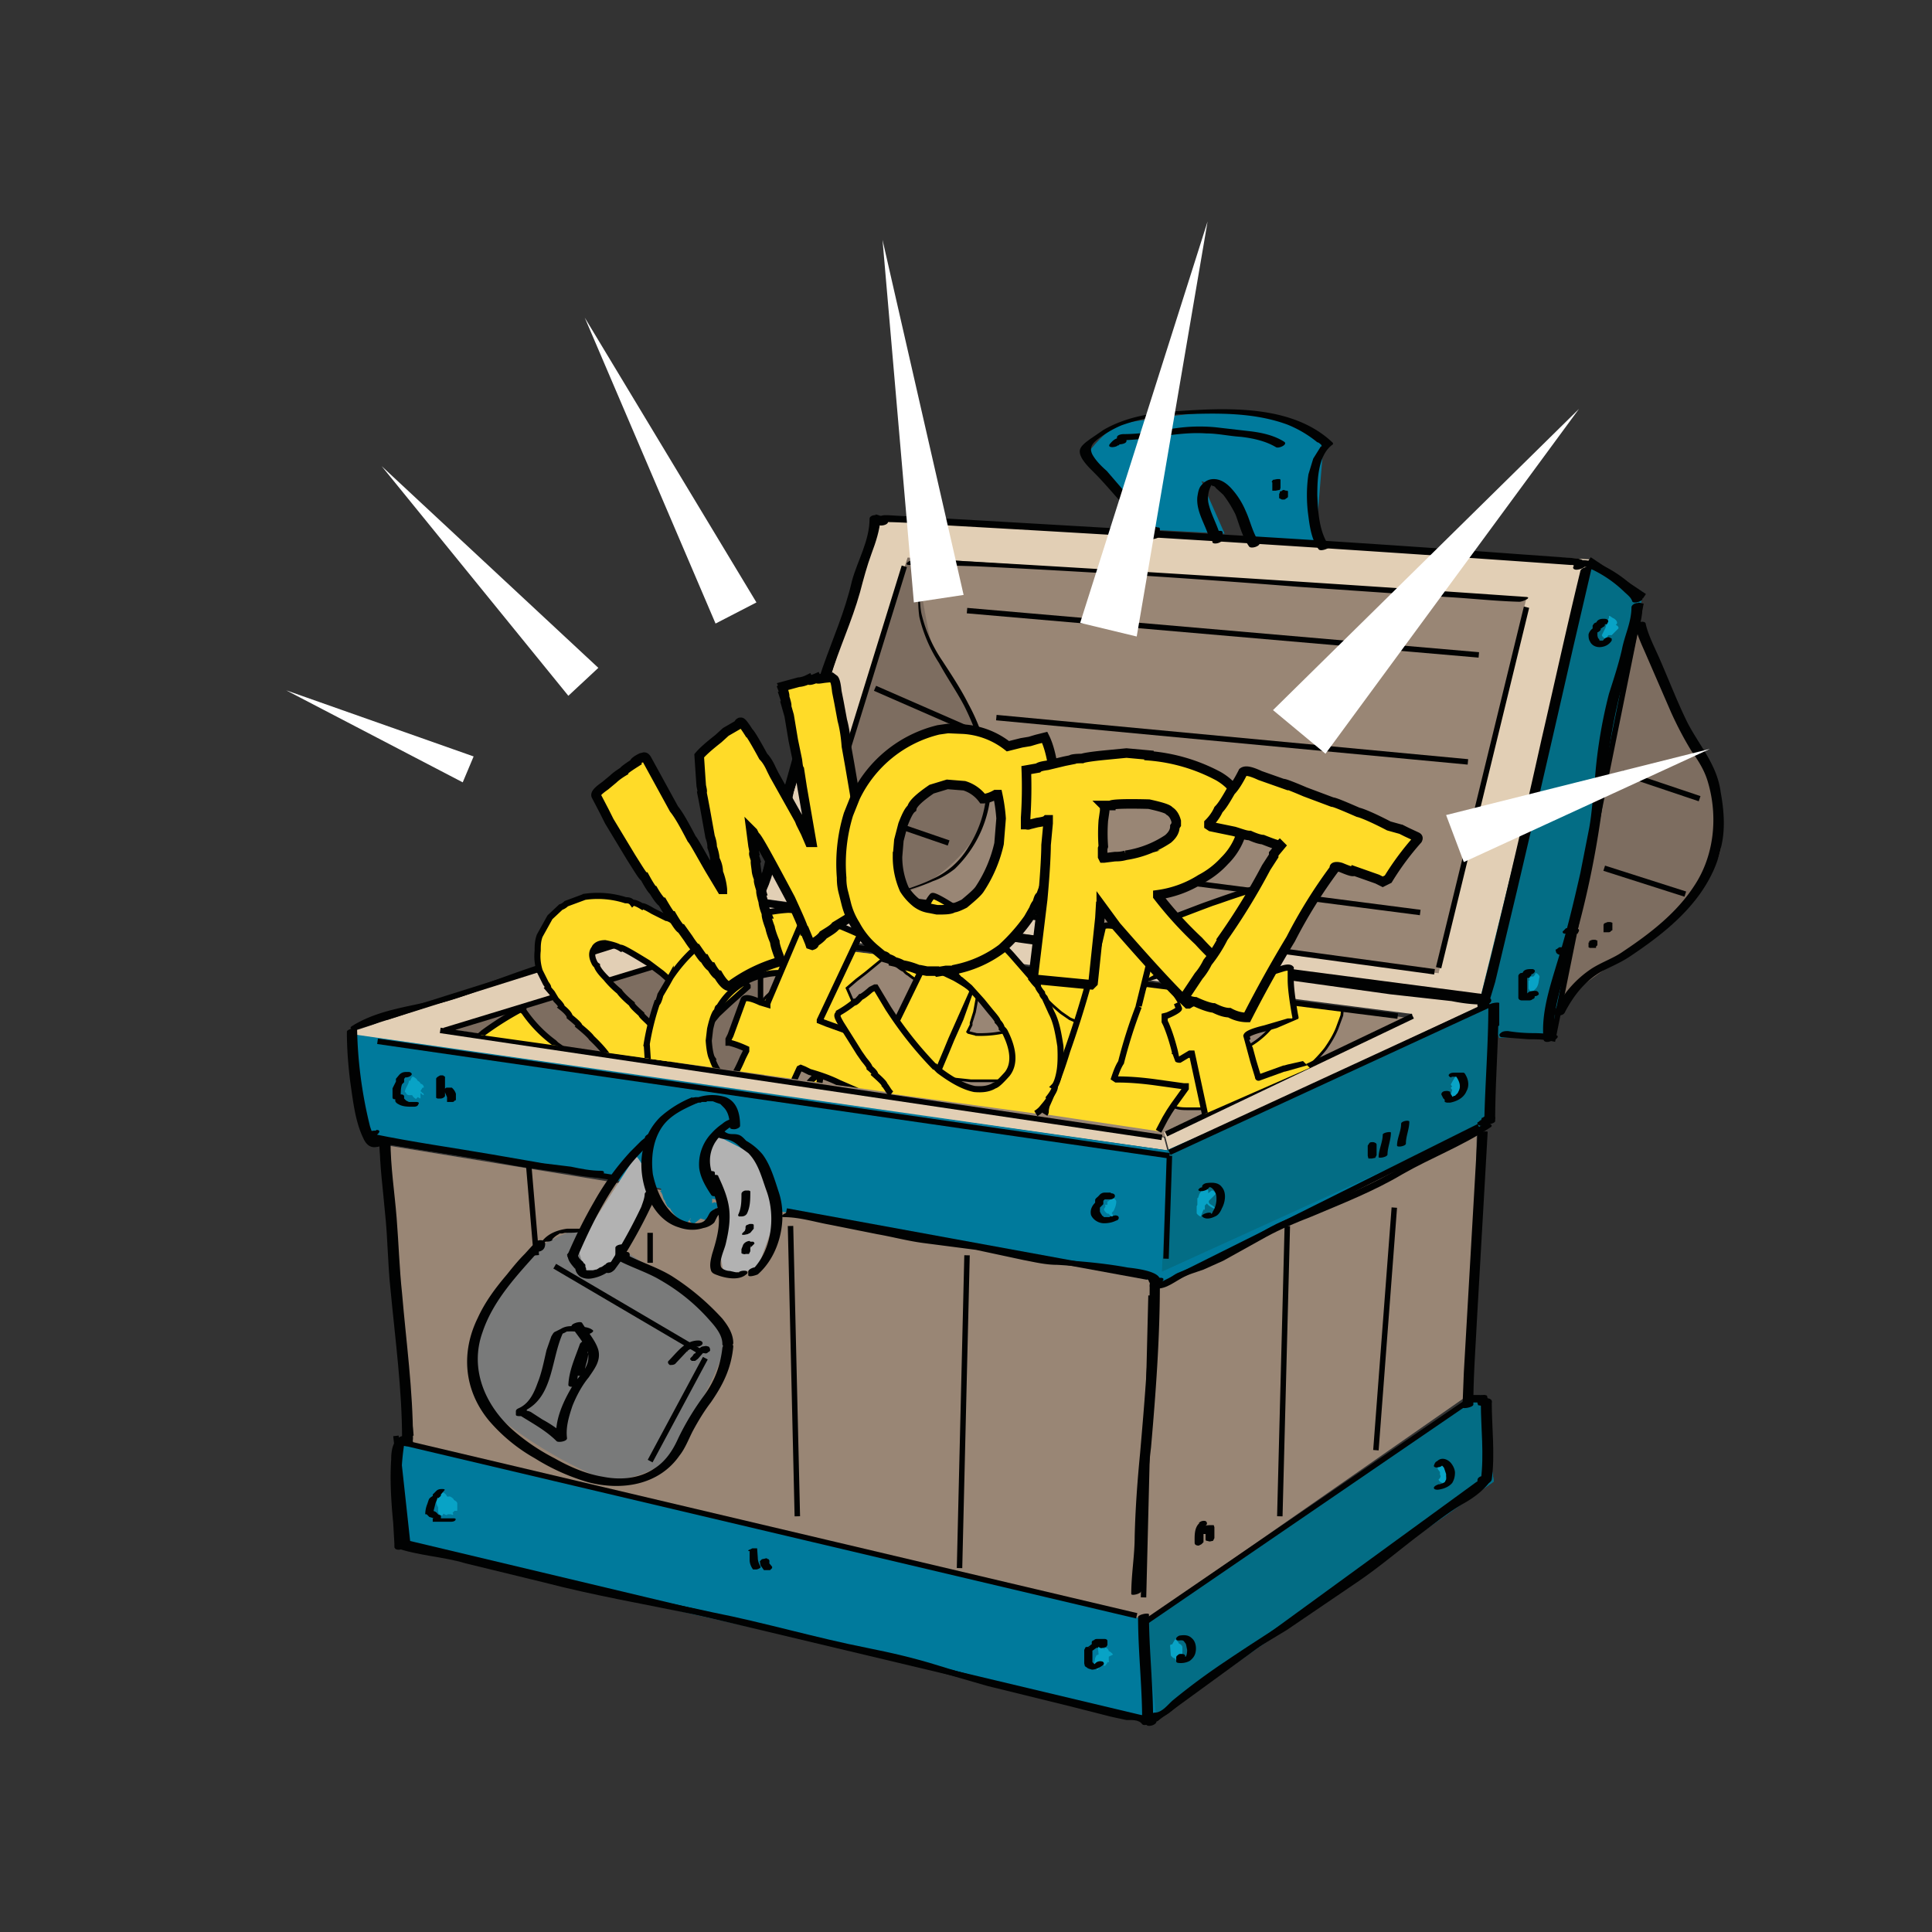 <svg xmlns="http://www.w3.org/2000/svg" xmlns:xlink="http://www.w3.org/1999/xlink" viewBox="0 0 283.5 283.5" xml:space="preserve"><rect x="0" y="0" width="283.5" height="283.5" fill="#333333" stroke="none"/><path fill="#998675" d="m56.3 168 3.2 44.3 108.6 25.4 47.8-33.3.8-38-46.2 20.2zM117.9 129.9l15.4-48.1 91 6.2-13.2 54.8z"/><defs><path id="a" d="m107.2 137.5-42 13.6 105.7 15.7 35.3-17.5z"/></defs><use xlink:href="#a" overflow="visible" fill="#998675"/><clipPath id="b"><use xlink:href="#a" overflow="visible"/></clipPath><g clip-path="url(#b)"><path fill="#FFDB28" stroke="#010202" stroke-width=".4" stroke-miterlimit="10" d="M115.2 120.6c.3-.2.9.2 1.8 1.2 0 0 .5.2 1.1.9.1 0 1 .6 2.4 1.9l2 1.5 1 .8 1 .8 4 3 1.9 1.3c.3.3.6.4.9.2l1.2-.8h.4l.3.4 1.6 2.7.5.9 1.6 1.3c1.1.7 1.8 1.2 2 1.5.1 0 .7.2 1.8.9h.1c-.2 1-.6 2-1.2 3l-.4.7-.5.9-.7 1c-.2 0-.5.4-.8 1-.1 0-.4-.1-.9-.5l-.8-.7c-.2.1-.5-.1-1-.7 0 0-.5-.2-1.2-.8 0 0-.3-.1-.7-.6-.1 0-.5-.2-1.3-.9-.7-.6-1.2-1-1.5-1l-2.8 2.3-1.3 1-1.4 1.2 1 2.3 1.1 2.1 1.5 2.8v.1c.1.1.1.2 0 .4l-1.4.4-1.6.8c0-.1-1.3.6-3.8 2.2l-.2-.1a15 15 0 0 0-1.1-2.8s0-.4-.4-1c.1-.1 0-.7-.5-1.8l-.2-.2-1.1 1.3-.2.1c-.1.1-1-.6-2.4-2.1l-1.7-1.5-1-.8-.3-.2c-.2-.3 1-1.4 3.7-3.4.5-.4.5-.9 0-1.5l-.7-1.6c.1 0 0-.5-.5-1.3l-1-2.5c.1-.1-.2-.8-.8-2.1 0-.4-.1-.7-.4-1 0-.6-.2-1-.5-1.4 0-.4-.1-.7-.4-1.1 0-.3 0-.7-.4-1.1 0 0-.1-.8-.7-2.2 0-.2 0-.4-.3-.8a15.3 15.3 0 0 1 3.5-5.1l.3-.2 1.4-1.1zm2.4 9.7.7 1.6.4 1.1 1 2.6.5 1.2.6 1.4h.3l3.1-2.3v-.1l-3.2-3-3-2.5c-.1 0-.3-.1-.4 0z"/><path fill="#FFDB28" stroke="#010202" stroke-width=".4" stroke-miterlimit="10" d="m150 127.3 1.2.2a23.7 23.7 0 0 1 6.5 2.6l1.2 1 1.3 1.7.5 1.3v.7c.2 0 .2.3 0 1l-.2 1.3-.6 1-.5.7c-1 1-2.4 2-4.2 2.7l-1.4.5v.1l.6.2a23 23 0 0 1 4.6 2.2c1.2 1 1.9 2 2 2.7.3.4.4 1.4.3 3v.4c-.8 1.8-1.5 3.1-2.4 4a12.6 12.6 0 0 1-4.3 2.6c-1.3.5-2.3.8-3.3.9h-1c0 .2-.4.3-1 .3h-1.1c0 .2-.4.2-1.2.2h-4.5l-2.8-.3-4.6-1a6 6 0 0 1-2.3-1l1.5-4.5v-.1c.4-1.2.8-2.6 1.1-4.3l.5-2.5a77.8 77.8 0 0 0 2-17.2v-.2c.2-.2.8-.3 1.8-.4h1c0-.2.6-.2 1.6-.2h3.3c.3 0 1.8 0 4.4.4zm-5 6.8c.1.4 0 1.5-.2 3.2l-.2 2h.1a9.7 9.7 0 0 0 6.3-1c.4-.3.8-.7 1-1.2l.2-.8c.2-.5-.3-1.1-1.4-1.8l-.7-.2-2.2-.5c-1.9-.1-2.9 0-3 .3zm-1.6 12.2-.4 2.2-.5 1.6v.3l-.5 1 .1.1 1.2.3a16.7 16.7 0 0 0 6.8-1.2c.9-.4 1.5-1 1.8-1.6v-.2l.1-.2c.1-.6-.7-1.2-2.6-1.9l-2-.4-3.1-.2c-.6 0-.9 0-.9.2z"/><path fill="#FFDB28" stroke="#010202" stroke-width=".4" stroke-miterlimit="10" d="M166.4 117c.7-.2 1-.1 1 .2l.8 2 .2 1.5c.5 2.7.5 4.2.3 4.7l-2.7.3c-1.5.3-2.5.6-3 1-.8.3-1.5.8-2.3 1.5a9.1 9.1 0 0 0-2.6 4.3v.6c-.2 0-.3.9-.3 2.6l.3 1.4c.4 1.3.7 2 1 2.2.9 1.4 2 2.3 3.6 2.8a7 7 0 0 0 2.5.3c0 .1.3.1.8 0l1.2-.2c1.7-.5 2.8-1 3.2-1.3l1.4-.9 1.2-1.3h.2a44.9 44.9 0 0 1 2.7 7.7c-.5.5-1 1-1.7 1.2-.1.2-.4.4-.9.6 0 .2-.3.3-1 .5.1.1-.4.3-1.4.7l-2 .7-1.3.4-1.2.2a16.1 16.1 0 0 1-8-.6l-1.4-.6-1.3-.9c-1.8-1.5-2.7-2.5-2.8-3-.5-.3-1.1-1.4-2-3.2l-.7-2.6a33.5 33.5 0 0 1-.2-5.7c.1 0 .2-.4.2-1.1.3-.8.4-1.4.4-1.7 0 0 .2-.3.3-1a20.6 20.6 0 0 1 12.9-12.8l2.6-.6z"/><path fill="#FFDB28" stroke="#010202" stroke-width=".4" stroke-miterlimit="10" d="m185 133.5 3 1.3 2.7 1.6 1.1.8.9.7c0 .1.2.4.8.7l1.4 1.6.8 1.2c0 .1 0 .3.3.4 0 .1 0 .4.4.9.6 2 .9 3.4.7 4.3l-.2 2-.7 1.9c-.4 1-1 2-1.7 3a20.6 20.6 0 0 1-5.6 4.9c-.1.3-1.6 1-4.5 2.3a21.4 21.4 0 0 1-5 1.2c0 .1-.5.2-1.6.3l-.6.1h-3c-1 0-1.5-.1-1.9-.3 0 .2-.6 0-1.8-.3 0 .2-.4.1-1-.1l-4.9-2c-1.6-.7-2.4-1.3-2.3-1.6l2.3-5 2.9-7.2 3.2-8.2v-.1h-.1l-3-.4-1.2-.1h-.4l-.2-.3c.6-.8 1-1.5 1.2-2l.4-1.1 1-3.6c.6-.2 1-.2 1.4 0 0-.1.4-.2 1 0h1.2s.9 0 2.4.3c.1 0 .7 0 1.7.3.1-.2.6 0 1.6.3.2-.1.9 0 2 .5.3 0 1 0 1.9.4l3.3 1.3zm-7 6c.1.1 0 .5-.2 1.2l-.1.4-4.6 11.5-.9 1.9c1.6.4 2.6.6 3.2.6h2.9a12.5 12.5 0 0 0 8.3-4.4l.6-1.2c.8-2 .8-3.5.1-4.6-.3-.9-1-1.8-2.3-2.7 0 0-1-.7-3.2-1.8-2.4-.8-3.6-1.1-3.7-.9z"/></g><path fill="#7D6D60" d="m65.7 151.5 45.7-14.6.8 21.1zM240.5 91.8 229 146.9l14.3-10.3c3.3-2.4 9.2-9.2 9.2-12.4 0-3.2-.8-6.5-1.6-9.7-.8-3.3-10.3-22.7-10.3-22.7zM133.8 78.5l-16 51.6s12.8 3 18.2-.5c12.4-8.1 9.4-18 7.8-21.9-1.3-3-6.5-10.8-7.3-14-.8-3.3-2.7-15.2-2.7-15.2z"/><path fill="#007A9C" d="m59 211.5 109.1 26.2 49.2-33 1.9 12.7-49.5 34.9-111-25.2zM233.8 83.4l7.3 3.5-13 64.9-8.1.5-.3-3.2-2.2-1.4z"/><path fill="#E2CFB5" d="m51.6 151.4 59-19.5 108 15-47 22.2-.8-3 31.6-15 4.9-2.3-95.1-12.2-43.8 13.5-6.2 3.3z"/><path fill="#E2CFB5" d="m56.5 149.6 114.3 17.3.5 1.9L51.4 152zM129.2 75.8l104.2 6.3-15.6 64-7.3-.8L224 87.7l-91-5.9z"/><path fill="#E2CFB5" d="m111.4 131.8 17.8-55.4h5.7l-17 53.5 93.2 12.9 6.2 3.3z"/><path fill="#797A7A" d="M84.6 180.4s-4.8 1.6-7 3.8C75.4 186.3 70 195 70 195s-1.6 8 .6 10.8A62.4 62.4 0 0 0 88.4 217c3.2.6 7-1 8.6-2.1 1.7-1.1 9.2-14.6 9.2-17.3s-4.8-7.6-4.8-7.6l-9.8-6.5-7-3.2z"/><path fill="#007A9C" d="M171.3 168.8 52 151.8l1.7 14.6 43.3 8v.4c-.2-.1-.2 0 0 .1l.2.4a12.8 12.8 0 0 0 .2.7l.2.2c0 .3.2.5.3.8l.5.4v.1c.4.6.9 1.2 1.5 1.5l.1.1.2.2c.2.2.6.4.4.1h.1c.2 0 .3-.2.4-.3l.2-.3h.1l-.2.2c-.1.1.4.7.6.6l1-.8 1 .3h.1l.6-1.2c0-.2.2-.4.3-.5h.2c.8-.4.2-1.2-.4-.9l-.1.1v-.7l66.4 12.3 47.8-23.5.3-17-47.6 21z"/><path fill="#B2B2B2" d="m84.6 183.1 8.7-13.5c1.6 1.6 2.7 6 2.7 6l-4.4 8L88 187l-2.2-.6-1-3.2zM105.7 166.9s-2.7.5-2.2 3.2c.6 2.7 2.7 5.4 2.7 5.4l-.5 8.7.5 2.7 4.9-.6 2.7-7.5-1-6-2.8-3.7-4.3-2.2z"/><path fill="#036D85" d="m171.3 168.8 47.6-21.1-.3 17-48.1 21.9zM168.1 237.7l49.2-33 1.9 12.7-49.5 34.9z"/><path fill="#036D85" d="m232.9 82.9 8.2 4-13 64.9-8.1.5-2.7-6.2z"/><path fill="#08A3C6" d="M62 160.4a4 4 0 0 0-.3-.3l.3-.5h.2c0-.3-.2-.5-.5-.6l-.1-.2-.4-.3a.2.2 0 0 0 0-.1c-.2-.2-.6-.5-.7-.4a2 2 0 0 0-.3.6c-.1 0-.2-.1-.2 0 0 .5-.5 1-.6 1.6l.2.2c0 .2.3.3.4.3h.5c0 .2.6.7.6.5l.2-.2.4.2a8.3 8.3 0 0 0 0-.6v-.2c.2.1.3.3.5.3l-.1-.3zM163.8 176.3c0-.2-.4-.6-.6-.5l-.6.5h-.1v.5c-.2 0-.4-.1-.3.1v.2l-.2.3c0 .3.4.7.6.7h.1c.1.2.6.5.6.4 0-.2 0-.3-.2-.5h.1v-.1l.2-.2c.2-.4.4-.9.4-1.4zM67.1 221.1v-.5c0-.2-.3-.4-.5-.5 0-.2-.6-.6-.7-.5h-.3a1 1 0 0 0-.6-.6l-.3-.1c-.5-.2-.4.7-.4 1-.1-.1-.6-.5-.5-.2.2.3.2.7.3 1.1l.2.4v.6c0 .3.3.6.6.6l.2-.3c.2.2.5.3.6.1h.5c.3.2.4 0 .2-.2l.3-.3h.4v-.6zM163.3 242.8c.1 0-.4-.5-.6-.5 0-.3-.5-.7-.6-.5v.2l-.5-.3h-.5v.1l.1.8v.2a1 1 0 0 0-.3.1l-.2.4-.2 1.2c0 .1.5.6.6.5l.6-.8c.2.2.4.3.5.2.1-.2.3-.3.3-.5h.2c.1 0 0-.2 0-.2v-.6l.6-.3zM173.5 242.7v-1c0-.2-.3-.5-.5-.5 0-.2-.5-.7-.6-.6l-.4.7c-.1 0-.3 0-.3.2l.1 1.3v.1c.2.3.5.5.6.4 0 .2.4.5.6.5.2 0 .5-.4.5-.5v-.6zM178.4 175.3c.1-.2-.4-.7-.6-.6a7 7 0 0 0-.5.4v-.4c0-.2-.5-.7-.6-.5l-.5.5v.2l-.2.3-.2.6h-.1v1l-.1.2v1c0 .2.6.6.6.5l.4-1h.2v-.6l.3-.3c.3.4.7.6 1.2.8.3.2-.2-.4-.4-.5-.3-.2-.6-.3-.5-.7l1-1zM214.6 158.9c0-.3 0-.6-.2-.8-.2-.1-.5-.4-.8-.2l-.3.5-.4.7s0 .2.2.3l-.2.2s0 .2.2.3l-.2.8c0 .2.5.7.6.5.5-.5.5-1.2.9-1.8v-.2c.1 0 .2 0 .2-.2v-.1zM225.3 142.8c0 .2-.2.4-.3.5h-.4l-.1.2h-.2c0-.1 0-.1 0 0 0 0 0 .2.2.3l-.2.1v1.1c0 .2.4.7.6.5.2-.2.6-.5.7-.8.2-.4.2-.9.3-1.3.1-.2-.4-.7-.6-.6zM237.1 91.7l.1-.1c.3-.3-.2-.8-.5-.9-.2-.1-.5-.4-.6-.3 0 .2 0 .4-.2.6h-.3l.1.3h.1l-.2.8-.5 1c-.2.2.4.7.6.6l.3-.5h.5l1-1c0-.3-.2-.4-.4-.5zM213 215.2c0-.2-.3-.4-.5-.5l-.1-.2c-.1-.1-.4-.4-.6-.3-.4.3-1 .8-.8 1.4l.3.4v.4l.1.2-.1.3-.2.2c0 .2.4.5.6.5.3.1.6-.4.7-.9l.6-1-.1-.2v-.3z"/><path fill="#007A9C" d="M159.7 66.4s2.7-3.8 5.4-4.3c2.7-.6 14.6-2.2 17.9-1.7 3.2.6 11.3 3.8 11.3 3.8l-1 12 1 3.2h-10.8s-1-4.4-2.2-6c-1-1.6-5-2.8-5-2.8l3.4 7.7-11.3-.6-8.7-11.3z"/><path fill="#010202" d="M52.4 151.6v-.6l-1.5.4c0 2.5.2 5 .5 7.4.4 2.7.7 5.7 1.9 8.2.4.9 1 1.5 2 1.3.2 0 1-.2 1-.5 0-.2-.5-.2-.7-.2.2 0 0 0-.1-.1l-.4-.5c-.4-.5-.6-1.1-.8-1.7a64.3 64.3 0 0 1-1.9-14.3c0-.3-1.5 0-1.5.4v.6c0 .3 1.5 0 1.5-.4zM220 150.5v-3.3c0-.2-1.6 0-1.6.4 0 5.8-.5 11.6-.6 17.3 0 .3 1.6 0 1.6-.4 0-5.7.5-11.5.5-17.3l-1.5.4v3.3c0 .2 1.5 0 1.5-.4z"/><path fill="#010202" d="M219 163.7h-.6c-.3 0-.6.1-.8.3-.1 0-.2 0-.2.2l-.1.2v.5l1-.6h-.4l-.7.1-.2.2-.2.1v.3l.4.2h.6c.3 0 .5 0 .8-.2l.2-.3v-.7l-1 .6h1.1l.3-.2.2-.2v-.3l-.5-.2zM216.8 166.6l-2 34.8-.2 5.1c0 .3 1.6 0 1.6-.4 0-4 .3-8 .5-12l1.1-19.2.5-8.8c0-.2-1.5 0-1.5.5zM168.6 237.5v-.6l-1.6.4c0 5 .6 10.1.6 15.2 0 .3 1.6 0 1.6-.4 0-5-.6-10.1-.6-15.2 0-.3-1.6 0-1.6.4v.6c0 .3 1.6 0 1.6-.4zM107.4 164.2a3 3 0 0 0-1.4.7 9 9 0 0 0-1.6 1.4 6.6 6.6 0 0 0-1.8 5.1c.2 1.5 1 2.8 1.8 4 .4.4 2-.2 1.5-.7-1.6-2-2.4-4.6-1-7a7.7 7.7 0 0 1 2.4-2.4l.1-.1c.1 0-.1 0 0 0h.1-.3c.3 0 .9-.2.9-.6 0-.3-.4-.4-.7-.4z"/><path fill="#010202" d="M101.6 161.2c-.2 0-.8.3-.5.7.2.2.7.1 1 0l.4-.1h.3c.3-.1 0 0 0 0l.2-.1h.7v-.1c.2 0-.1 0 0 0h.8c.1 0-.2 0 0 0h.1l.5.2c.1 0 0 0 0 0l.3.1.3.1s.2.2 0 0l.5.5c.7.7.9 1.8.9 2.9 0 .3.4.3.7.3.2 0 .8-.2.8-.5 0-1.7-.4-3.5-2.1-4.2a6.6 6.6 0 0 0-4 0h-.5l-.2.1h.6l.2.2v.3l-.3.2c.1-.1-.2 0 0 0 .1 0 .6-.3.3-.6-.2-.3-.8-.2-1 0z"/><path fill="#010202" d="M101.6 161a16 16 0 0 0-4.7 2.9 9.1 9.1 0 0 0-2.6 5c-.8 4 1 9.9 5.3 11.2 1.1.4 2.4.5 3.6.1.6-.1 1.2-.4 1.6-.8.2-.3.5-1.2.8-1.2.8 0 1.3-1.1.2-1-.6 0-1 .2-1.5.6-.3.3-.4.8-.8 1.2-.7.9-2.8.4-3.7-.1-2.3-1.3-3.5-4.2-4-6.6-.3-2.4 0-5 1.4-7 1.2-1.7 3.2-2.6 5-3.4 1-.4.1-1.1-.6-.8z"/><path fill="#010202" d="M94.6 167c0-.1.2-.2 0 0l-.5.4-1.6 1.6a39 39 0 0 0-5.3 7.3 71.5 71.5 0 0 0-3.9 7.8c-.3.8 1.3.8 1.5.2 2.6-6 5.7-12 10.6-16.5.3-.2.8-.6.8-1 0-.8-1.5-.5-1.6.2zM105 166.6c.7.7 1.5.4 2.3.8.5.2 1 .6 1.4 1l1.1.8c1.5 1.5 2 3.7 2.7 5.6 1.4 3.9.7 9.2-2.6 12l1.4-.1v-.6c0-.4-1.5 0-1.5.5v.5c0 .4 1.2 0 1.4-.1 3.2-2.8 4.4-8 3.1-12-.6-1.8-1.2-4-2.4-5.6a8.7 8.7 0 0 0-2.4-2c-.3-.3-.7-.8-1.2-.9-.7-.2-1.2.1-1.9-.4-.3-.4-1.8.2-1.4.5z"/><path fill="#010202" d="M103.3 172.5v.5c0 .2.4.3.5.3h.5l-.5-.3c1 1.9 1.6 3.8 1.7 6 0 1.7-.5 3.4-1 5-.2.8-.4 1.6-.2 2.3.1.6.7.7 1.2.9 1.2.4 3 .7 4-.2.3-.2.2-.4 0-.5-.4-.1-1 0-1.2.3.3-.3.2 0 0-.1h-.3l-.9-.2c-.4 0-1.1-.2-1.3-.6-.3-1 .5-2.5.7-3.4.4-1.7.7-3.4.5-5.1-.2-1.7-.9-3.3-1.6-4.8 0-.2-.3-.2-.5-.2h-.5l.5.2v-.5c0-.5-1.6-.2-1.6.4zM90.2 186.3l.8-1.1a71.9 71.9 0 0 0 4.5-8.1c.4-.7.7-1.5.7-2.3 0-.4-1.5-.2-1.6.4 0 .6-.3 1.3-.5 1.9a75.4 75.4 0 0 1-4.4 8c-.3.3-.6.9-1 1.2-.2.3.3.5.5.5.4 0 .7-.2 1-.5zM81 181.9a3.2 3.2 0 0 1 1-.8 1.8 1.8 0 0 1 .1-.1c.2 0 0 0 0 0H82.5c.2-.1-.1 0 0 0l.4-.1H83.1c1 0 2 0 3-.4.2 0 .6-.3.3-.4l-1.1.2c-.2 0 0 0 0 0h.2c-.2 0 0 0 0 0h-.2s.2 0 0 0h-2.1c-1.4.2-2.8.7-3.7 1.9-.1.2.6 0 .6 0 .3 0 .8 0 1-.3z"/><path fill="#010202" d="M78.4 182.6c0 .6.6-.1.1 0-.2 0-.3.1-.5.3l-1 1.1c-1 1-1.8 2-2.6 3-1.7 2-3.2 4-4.3 6.4-2.5 5.1-2 10.6 1.6 15a25 25 0 0 0 6.8 5.6 31 31 0 0 0 7.8 3.5c5 1.3 10.4.4 13.4-3.9.8-1 1.3-2.3 1.9-3.5.8-1.5 1.7-3 2.7-4.3 1.8-2.6 3-5 3.3-8.2 0-.8-1.5-.6-1.6.2-.3 2.6-1.1 4.8-2.7 7a39 39 0 0 0-3.8 6.3c-.8 1.8-1.9 3.4-3.5 4.4-2.2 1.5-5 1.7-7.5 1.2-2.5-.4-5-1.5-7.1-2.7a30.3 30.3 0 0 1-6.2-4.2c-4.1-3.7-6.3-9-4.4-14.3 1.6-4.8 5.2-8.5 8.5-12.2l-.7.4c.8 0 1.4-.3 1.4-1.2 0-.8-1.6-.6-1.6.1z"/><path fill="#010202" d="M90.3 183.2v1c0 .3.3.5.5.5h.6l-.5-.4v.5l.1.3c2 1 4.2 1.7 6 2.8a28.1 28.1 0 0 1 7.1 5.8c.9 1 1.9 2.2 1.9 3.5 0 .8 1.6.4 1.6-.1 0-1.4-.8-2.6-1.6-3.6a36.4 36.4 0 0 0-7.5-6.3c-2-1.2-4.2-1.9-6.2-2.9l.1.3v-.5c0-.3-.2-.4-.5-.4h-.5l.5.4v-1c0-.8-1.6-.5-1.6 0zM87 195.2c-.6-.5-1.5-.5-2.3-.6-.8 0-1.6-.1-2.4.4l-.8.4c-.3.1-.4.4-.6.7l-.7 2c-.4 1.7-.7 3.3-1.3 4.8-.5 1.4-1.2 3-2.7 3.7-.2.1-.5.2-.5.5v.5c0 .2.4.2.5.2h.5l-.4-.1c1.9 1.2 3.8 2.2 5.4 3.8.3.2 1.6 0 1.5-.5-.2-1.6.3-3.2.8-4.7.6-1.5 1.4-3 2.4-4.2.8-1.2 1.8-2.4 1.4-4-.4-1.4-1.6-2.7-2.4-4-.3-.3-1.8.2-1.5.6.8 1.3 2.1 2.6 2.4 4 .3 1.7-1.1 3-2 4.2-1.5 2.4-3.1 5.6-2.6 8.5l1.5-.5c-1-1-2.3-1.9-3.6-2.6l-1.7-1.1c-.4-.2-.7-.2-1-.2l.4.2v-.5l-.5.4c4.5-2 4-7.8 5.9-11.7l-1 .5c.8-.1 1.5-.4 2-1l-1 .5c.8 0 2.1-.2 2.8.4.4.3 1.8-.3 1.5-.6zM240 92c.3 1.4 1 2.8 1.6 4.2l3.6 8.3c.9 2 1.9 3.9 3 5.7 1 1.4 1.9 2.8 2.4 4.5 1.5 5 1 10.8-2 15.3-2.6 4-6.5 7-10.4 9.6-1.4 1-3 1.5-4.6 2.5a15.6 15.6 0 0 0-5.5 6.3c-.4.8 1.2.8 1.5.2 1.3-2.5 3-4.7 5.5-6.1 1.4-.7 2.8-1.3 4-2.1 3.9-2.6 7.7-5.5 10.4-9.3 1.4-2 2.5-4.2 3-6.6.7-2.6.5-5.5 0-8.2-.5-4-3-6.7-4.8-10.1-1.5-3-2.8-6.4-4.2-9.6-.7-1.6-1.6-3.3-2-5 0-.7-1.7-.3-1.5.4zM220.3 152.2l4 .3c1.1 0 2 0 3 .2.4 0 .9 0 1.1-.3.3-.2.2-.5-.1-.5-1-.2-2.2-.3-3.2-.3-1.3 0-2.6-.1-3.8-.3-.4 0-.8 0-1.1.3-.3.2-.2.5.1.6zM170.2 78.6v-1c0-.2-.2-.2-.2-.2-1 0-1.8-1.7-2.4-2.5l-2.7-2.9-2.5-2.9c-.8-.7-1.6-1.5-2.1-2.4-.6-1.2.2-1.8 1.1-2.5 1-.7 2-1.3 3.2-1.8a28 28 0 0 1 8.9-1.6c5.1-.2 10.5-.3 15.4 1.5a16.8 16.8 0 0 1 4.4 2.6c.2 0 .5.3.6.4.1.4 0 0-.2.4l-1 1.6-.7 2.3c-.3 2-.3 4.1 0 6.2.2 1.6.5 3.5 1.5 4.8.3.4 1.7-.2 1.6-.4-1.5-2-1.7-5-1.8-7.5 0-2.3.1-6 2.3-7.5V65c-5.7-5.5-15-5.2-22.3-4.7-3.9.2-8 .8-11.4 2.8l-1.9 1.3c-.4.3-1.3.9-1.5 1.5-.4 1.1 1.3 2.7 2 3.4 1.8 1.8 3.4 3.8 5.1 5.6.8.9 1.5 2.3 2.4 3l.7.1c.4.3-.1-.4 0 .3v.7c0 .3 1.5 0 1.5-.4z"/><path fill="#010202" d="M179.4 79.1v-1c0-.2-.3-.2-.4-.2h-.6l.5.2c-.5-1.5-1.3-2.9-1.6-4.4a4 4 0 0 1 .4-2.4l.1-.2c.1 0 0 0 0 0s-.2 0 0 0h-.3.2l.2.2c.2 0 .4.1.5.3l1.1 1c.7.9 1.3 1.9 1.8 2.9.6 1.6 1 3.3 2 4.7.3.4 1.8-.1 1.5-.6-1-1.4-1.3-3.1-2-4.6-.5-1.2-1.2-2.3-2-3.2-.7-.8-1.6-1.5-2.7-1.5-.7 0-1.3.3-1.8.9-.4.4-.5 1.1-.6 1.7-.2 2 1 3.8 1.6 5.6 0 .2.3.2.5.2h.5l-.4-.2v1c0 .5 1.5.2 1.5-.4z"/><path fill="none" stroke="#010202" stroke-width=".8" stroke-miterlimit="10" d="m110.6 132.3 108 14.1M55.4 152.8l116.2 16.8M171.6 169.1l47-21.7M168.9 190.1l-1.1 44.3M171.6 169.6l-.5 15.1M59.2 211.7l107.6 25.4M58.1 210.7l1.7 15.6M59.2 226.3l109.2 26M169.5 252.3l47.5-34.6M111.1 137.2l94 11.9M171.1 166.4l36.2-17.3M64.6 151.2l105.9 15.7M65.2 151.2l45.9-14M128.9 75.6l-17.8 56.2M56 167.4l4.3 43.3M56 167.4l34 5.4M115.4 177.7l53 9.7M170.5 188.5l46.5-23.2M167.8 238.2l48.1-32.9M52.2 150.7l58.4-18.4"/><path fill="#010202" d="M55.7 167.5c0 3.5.5 7 .8 10.5.4 3.7.4 7.5.8 11.2.7 7.4 1.7 14.7 1.7 22 0 .8 1.6.5 1.6 0 0-7.2-1-14.3-1.6-21.4-.4-3.7-.5-7.4-.8-11.1-.3-3.8-.9-7.5-.9-11.4 0-.7-1.6-.4-1.6.2z"/><path fill="#010202" d="M60.6 211.7c0-.9-.5-1-1.3-1-.5 0-1 .3-1.2.7-.6.7-.7 1.9-.7 2.8-.2 3 0 6.2.3 9.3l.2 3.5c0 .7 1.6.4 1.6-.2 0-2.8-.4-5.5-.6-8.3a37 37 0 0 1 .4-6.5l.1-.4c0-.1.2 0 0 0-.3.1-.4 0-.4.2 0 .7 1.6.4 1.6-.1z"/><path fill="#010202" d="M58.5 225.8c-.5.5-.6.6-.6 1.3h.1c3.4 1.2 7 1.3 10.3 2.3l11.5 2.8c7.3 1.9 14.8 3.2 22.1 4.7 7.2 1.5 14.3 3.3 21.4 5 3.5.8 7 1.3 10.5 2.3l11.1 3.2 12.2 3 5.9 1.5 2.3.5c.7 0 1.8-.1 2.3.6.3.4 1.7-.2 1.6-.4-.6-.9-1.7-.9-2.6-1-1.9 0-3.7-.6-5.5-1l-11.6-3c-4-1-8-2-11.8-3.2-3.5-1.1-7-1.9-10.5-2.6-7.6-1.5-15-3.7-22.6-5.2-7.6-1.7-15.4-3-23-4.9l-13.2-3.4-5.8-1c-.6 0-1-.2-1.6-.3-.3 0-1.4-.2-1.5-.4-.2-.4.2-.6.4-.8.4-.4-1.1-.3-1.4 0z"/><path fill="#010202" d="M169.7 252.6v-.5l-1 .6h.4c.4 0 1.1-.2 1.1-.6v-.6l-.9.7c1.6-.1 2.5-1 3.6-2 1.5-1.5 3.2-2.8 4.9-4 3.5-2.5 7.2-4.7 11-7l10.3-7c3.4-2.3 6.4-4.9 9.6-7.3 2-1.5 4-3.1 6.1-4.3 1.6-.9 3-2 4-3.4.4-.6-1.2-.5-1.4 0-1 1.3-2.4 2.3-4 3.1-1.5.9-3 2.1-4.4 3.2-3.2 2.4-6.3 5-9.6 7.4-6.4 4.5-13.1 8.5-19.6 12.9a96.6 96.6 0 0 0-7.7 5.7c-.7.6-1.5 1.7-2.5 1.8-.4 0-1 .2-1 .6v.6l1.2-.7h-.6c-.4 0-1 .2-1 .7v.5c0 .5 1.5.2 1.5-.4z"/><path fill="#010202" d="M217.3 205.9c0 3.7.5 7.5 0 11.3l.8-.6h-.5c-.3 0-.8.2-.8.6v.4c0 .8 1.5.6 1.5-.1v-.4c0-.8-1.5-.6-1.5.1v.4c0 .8 1.5.6 1.5-.1v-.4l-.8.6h.5c.4 0 .8-.2.9-.6.5-3.8 0-7.6 0-11.4 0-.8-1.6-.6-1.6.2z"/><path fill="#010202" d="M218.2 205.2h-.6l.7.5v-.5l-.1-.4a1 1 0 0 0-.6-.1H216l-.6.2-.3.4c0 .2 0 .3.2.4l.6.1h1.6l-.7-.5v.6l.1.3.6.1h.5c.2 0 .4 0 .6-.2.1 0 .3-.2.3-.4 0-.1 0-.3-.2-.3a1 1 0 0 0-.5-.2zM52.8 150.7c3-2 7-2.4 10.5-3.2 3.8-.8 7.5-2.4 11.2-3.7 7.6-2.8 15.3-4.8 23-7.1 4.3-1.4 8.6-2.9 12.8-4.7 1-.4 0-.8-.6-.5-7.6 3.4-15.8 5.5-23.8 7.9-3.8 1.2-7.7 2.4-11.5 3.8-4 1.4-7.8 3-12 3.9-3.6.8-7.5 1.4-10.8 3.5-.3.2-.1.4.1.4.3.2.9 0 1.1-.3z"/><path fill="#010202" d="M110.3 132.8c1 0 2 .3 3 .4l7.7 1.1a43148.8 43148.8 0 0 0 83 11.6l9 1c1.5.3 3 .5 4.5.5h.7c1-.3.7-1.2-.2-1 .1 0 .3 0 0 0h-.8l-2.4-.3-8.2-1a2811.7 2811.7 0 0 1-56.2-7.7l-26.4-3.7-8.7-1.3-4.2-.6h-.3c-.6 0-1.6 1-.5 1z"/><path fill="#010202" d="M111.9 131.2c0-.4 0-.4-.3 0 .3 0 .6-.1.8-.4.6-1.3 1-2.6 1.3-4 .2-.6.2-1.2.3-1.9.2-.9.7-1.7 1-2.6l.4-2c.4-.9.6-1.7.8-2.5.2-2 .9-3.8 1.4-5.7 1.1-4.3 3-8.4 4.2-12.6 1.3-4.3 3.2-8.3 4.4-12.6.5-1.9 1-3.8 1.7-5.7.6-1.6 1.2-3.4 1.3-5.1 0-.8-1.6-.6-1.6 0 0 3.3-1.8 6.2-2.6 9.2-1 4.4-2.8 8.4-4.3 12.7l-2 6-2 5.8-1.7 6.1c-.3.8-.3 1.7-.5 2.5-.2 1-.8 1.7-1 2.6v1.3l-.6 1.3-.5 2.1c-.3 1.7-.8 3.4-1.5 5l.8-.6c-.8 0-1.4.3-1.4 1.2 0 .8 1.6.6 1.6-.1z"/><path fill="#010202" d="M130.3 76.6V76l-1.1.6c3.9 0 7.8.4 11.6.6a5837.3 5837.3 0 0 1 89.6 5.7h.4c.1.1.2 0 0 .1.4-.1.2.3 0-.2.2.6 1.8.2 1.6-.4-.2-.6-2.4-.5-2.8-.6l-7-.5a2970.5 2970.5 0 0 0-52.5-3.4l-25.8-1.5-14-.8h-.5c-.3 0-1.1.2-1.1.6v.5c0 .7 1.6.4 1.6-.1zM224 87.6a6884.1 6884.1 0 0 0-86.6-5.5c-1.1 0-2.5-.2-3.6.1-.2.1-.6.2-.7.4-.4.5 1.2.3 1.4 0-.2.2-.5.2-.7.3.1 0 .1 0 0 0h2.7l6.8.2a1493.4 1493.4 0 0 1 47.1 3l21.8 1.5c3.6.2 7.1.6 10.6.7h.2c.4 0 1.8-.6 1-.7zM216.8 147.5c0 1.1 1.5.3 1.7-.4l.9-3 3.2-13.4a4833 4833 0 0 0 8.2-35.5l2.7-11.6c.1-.7-1.5-.4-1.6.2-2 8.2-3.8 16.5-5.7 24.7-2.4 10.8-4.9 21.5-7.5 32.2l-1.3 5.1-.4 1.4-.1.2s1.4-.3 1.4 0c0-.8-1.6-.5-1.5.1zM168.7 188.7c0 8.2-.7 16.4-1.4 24.5-.4 4.1-.7 8.2-.8 12.3 0 2.8-.5 5.5-.5 8.4 0 .3 1.5 0 1.5-.5v-.3c0-.3-1.5 0-1.5.5v.3c0 .3 1.5 0 1.5-.5 0-2.8.6-5.5.6-8.3 0-4.3.3-8.5.8-12.7.7-8 1.3-16 1.3-24.1 0-.3-1.5 0-1.5.4zM83.3 184.2c0 .8.6 1.4 1.1 2v-.3c0 .5.2 1 .7 1.4.5.3 1.1.4 1.7.3A6 6 0 0 0 90 186c.3-.2.2-.6-.2-.7-.4-.2-.8 0-1 .3-.2 0 0-.1-.1 0l-.1.1-.3.2-.3.1-.3.2-.2.1h-.1a5.3 5.3 0 0 1-.4.1h-.5s.1 0 0 0h-.1c-.2 0 0 .1 0 0h-.2c-.1 0 0 0 0 0H86c.2 0 0 0 0-.1v-.2c0 .2 0 0 0 0l-.1-.2v-.1c0-.2 0-.3-.2-.4l-.2-.3c-.3-.2-.7-.6-.7-1s-.4-.5-.8-.5c-.2 0-.8.3-.8.6z"/><path fill="none" stroke="#010202" stroke-width=".8" stroke-miterlimit="10" d="m81.4 185.8 21.1 12.4M103.5 199.3l-8.1 15.1M132.7 83.1l-14.6 47.2M118.7 130.1l91.8 12.5M224 89.1 211.1 142M227.8 152.8l13-64.3M233.2 82.1l8.1 5.4"/><path fill="#010202" d="M170.3 187.5c-.8 0-1.6.2-1.6 1 0 .3 0 .4.3.5 1.7.4 2.9-.6 4.3-1.4 1-.6 2.2-.9 3.3-1.3l2.9-1.3 6.3-3.5c2.2-1.2 4.4-2.1 6.7-3 4.5-1.9 9.1-3.7 13.3-6.2 4.2-2.4 8.7-4.1 12.8-6.8.9-.5-.5-.8-1-.5-3.8 2.5-8 4-12 6.3-3.9 2.3-8.1 4.1-12.4 5.9-2 .8-4 1.5-5.9 2.4-2 1-3.8 2.2-5.8 3.3-2 1-3.9 2-6 2.8l-2.7 1.1c-.9.4-1.8 1.5-2.9 1.3l.3.3v-.3l-.7.4h.2c.6 0 1.6-1 .6-1zM55.2 165.9c-.8 0-1.6.2-1.6 1 0 .3 0 .4.3.4 5.9 1.2 11.8 2 17.7 3 2.5.5 5 1 7.5 1.3l4.2.6c1.4.3 2.8.5 4.3.6.6 0 1.6-1 .6-1-1.5 0-3-.3-4.4-.6l-4.1-.5-7.5-1.3c-5.8-1-11.6-1.8-17.4-3l.3.4v-.3l-.7.3h.2c.6 0 1.7-1 .6-1z"/><path fill="#010202" d="M115 178.6c2.3 0 4.5.7 6.7 1.1l7 1.4c2.3.4 4.5 1 6.8 1.3l7.7 1 7 1.5c1.6.3 3.2.7 4.9.7a78.2 78.2 0 0 1 11.5 1.5c.5.2 2 .4 2 1 .1.4 1.7.1 1.6-.3 0-1.3-3.8-1.7-4.7-1.8-2.7-.5-5.5-.8-8.2-1-4-.3-7.7-1.2-11.5-2a101 101 0 0 0-7-1l-8-1.4-8.3-1.6c-2.3-.5-4.4-1.1-6.8-1.1-.4 0-1.6.7-.6.7zM231.3 83.6c.6 0 1.6-.4 1.6-1.1l-1 .5h.2l.5.2c.4 0 .7.3 1.1.4a17.8 17.8 0 0 1 4.6 3.2c.4.4 1 .8 1.2 1.4.1.5 1.7 0 1.5-.4-.2-.7-.8-1.2-1.2-1.6a18.2 18.2 0 0 0-5-3.4 6 6 0 0 0-2.4-.6c-.2 0-1 .1-1 .5 0 .2-.2.3 0 .1h.5c-.3 0-.8 0-1 .3-.2.3.1.5.4.5zM134.9 83.1v3.7c.1 1.2.1 2.5.4 3.6a21 21 0 0 0 3 6.6c1.3 2 2.7 4.1 3.8 6.3 1.2 2.2 2.1 4.5 2.7 7a17.4 17.4 0 0 1-4.7 17.2c-.9.7-2 1.4-3.2 1.8-2.2 1-4.7 1.5-6.9 2.5 2.2-1.2 4.6-1.7 6.8-2.8a11.6 11.6 0 0 0 5.3-4.7 16.7 16.7 0 0 0 2-13.8c-.6-2.4-1.5-4.7-2.6-6.9-1.1-2.1-2.5-4.1-3.7-6.3a21.3 21.3 0 0 1-2.9-6.8 17 17 0 0 1-.1-3.7v-3.7zM164.1 65.4l.4-.4c0-.2-1 .2-.2.2.2 0 1-.1 1-.5V64l-1 .6c4.3 0 8.4-1.3 12.7-1 1.7 0 3.4.4 5.1.5 1.7.2 3.6.6 5.1 1.5.4.3 1.9-.4 1.2-.8-1.4-.9-3.2-1.3-4.8-1.5l-5.2-.6a25 25 0 0 0-6.3.2c-2.4.4-4.8.8-7.2.8-.3 0-1 .1-1 .5v.6l1-.6c-1 0-1.4.2-2 .9-.6.7.9.6 1.2.2zM186.7 70.8V72h.5l.5-.1h.1l.1-.3v-1.2l-.1-.1h-.4l-.5.1h-.1l-.2.3zM187.7 72.4v.7l.2.1.2.1h.4l.3-.2c.2-.1.2-.2.2-.3v-.7l-.1-.1h-.2l-.3-.1h-.1a1 1 0 0 0-.3.2h-.2v.3zM230 137h1.5l.2-.4c0-.1 0-.3-.2-.3l-.4-.1h-1.3l-.2.2-.3.3c0 .1 0 .2.2.3h.4zM228.3 139.5c0 .7 1 .7 1.4.7a1.4 1.4 0 0 0 .7-.2l.2-.1v-.3h-.7.1a1.8 1.8 0 0 1-.2 0l-.2-.1h.1l-.1-.1v-.2l-.3-.2h-.5l-.4.3c-.1 0-.2.1-.1.2zM233.1 138.3v.7l.2.1h.9v-.2l.2-.2v-.7h-.1l-.2-.1h-.3a1 1 0 0 0-.4.1l-.2.1v.2zM235.3 135.7v1.1h.7c.1 0 .3 0 .4-.2l.2-.1v-1.1l-.3-.1h-.4l-.5.2-.1.2zM205.6 164.9c0 1.1-.6 2.1-.6 3.2 0 .3 1.3.1 1.3-.3 0-1.1.5-2.1.5-3.2 0-.3-1.2-.1-1.2.3zM202.9 166.5c0 1.1-.6 2.2-.6 3.3 0 .2 1.3 0 1.3-.4 0-1 .5-2.1.5-3.2 0-.2-1.2 0-1.2.3zM200.7 168v1.6l.1.4h.5l.5-.1.2-.4V168c0-.1 0-.2-.2-.3a.7.7 0 0 0-.4-.1c-.2 0-.4 0-.5.2l-.2.3zM176 223.5c-.8.7-.7 2-.7 2.9 0 .3.3.4.6.4l.4-.2.3-.3v-1.5a4 4 0 0 1 .1-.5s0-.2 0 0l.2-.4.1-.1c.2-.2.1-.5-.1-.6a1 1 0 0 0-1 .3z"/><path fill="#010202" d="M177.7 224.7v-.5.2h-.1l-.2.2h-.2.3l-.6-.4v1.6c0 .2 0 .3.2.3l.4.1.5-.1.2-.4v-1.6l-.1-.3h-.5c-.3 0-.8 0-1 .3-.2.2-.2.4-.2.7l.1.3h.5l.4-.1.3-.3zM64 158.4v2.7l.2.1h.5c.2 0 .6-.2.6-.4V158l-.3-.2h-.4c-.2.1-.6.3-.6.5z"/><path fill="#010202" d="M65.1 160c0 .2.2.3.2.3l.3.7v.7h.7c.2 0 .3 0 .4-.2.1 0 .2 0 .2-.2v-.8a2 2 0 0 0-.6-.9h-.8c-.1.1-.6.3-.4.5zM110 227.6v1.3c0 .5.2 1 .5 1.4H111c.1 0 .7-.2.6-.4-.2-.4-.4-.8-.4-1.3l-.1-1.4h-.7l-.4.2s-.2 0-.2.2zM111.5 229.1l.1.6.5.7h.9l.3-.3v-.2l-.5-.6.1.1v-.4.1-.1l-.1-.2h-.1c-.1-.1-.3-.2-.4-.1l-.5.1-.1.1-.2.2zM163 175h-.9a1 1 0 0 0-.8.4l-.2.2c-.1.1-.4.3-.4.5v.6l.2-.4c-.6.5-1 1.2-.8 2 .3.7 1.1 1.2 1.9 1.2.6 0 1.2-.1 1.8-.4.2 0 .5-.3.3-.6-.2-.2-.6-.2-.9 0h-.2c-.1 0 .1 0 0 0h-.1l-.1.1s-.2 0 0 0h-.5c-.1 0 0 0 0 0H162c-.1-.1 0 0 0 0l-.2-.2h-.1s0-.1 0 0v-.1a1.6 1.6 0 0 1-.2-.3c-.1 0 0 0 0 0l-.1-.2v-.1s0-.1 0 0v-.3s0-.1 0 0v-.2c.1-.1 0 0 0 0l.2-.2.3-.3v-.7.2l.5-.5-.6.3h1.1c.3 0 .7-.2.7-.5s-.3-.4-.6-.4zM60 157.3h-.4c-.4 0-.7.1-1 .4l-.5.6v.6-.2l-.5 1v1.3c0 .2.1.3.3.3h.5l-.4-.3v.5c0 .3.4.5.6.6.6.3 1.3.3 2 .3.3 0 .7 0 .8-.4.2-.2-.1-.3-.3-.3H60l-.4-.2-.3-.3v.2-.5c0-.2-.2-.3-.4-.3h-.5l.4.3c0-.6 0-1.3.2-1.8l.3-.3v-.5l.1-.1.1-.2.2-.2-.7.3h.5c.3 0 .7-.1.9-.4.1-.2-.2-.4-.4-.4zM176.2 174.8a2 2 0 0 0 1-.3c.2-.2.4-.4.5-.8l-.8.5s.2 0 0 0H177.2s-.1 0 0 0h.2c.3 0 .4.1.6.3.3.3.5.8.5 1.2a3.6 3.6 0 0 1-.6 2.2c0-.1 0 0 0 0v.1l-.3.2c0 .1.1 0 0 0-.2.2 0 0 0 0 0 .1-.2.1 0 0 0 0-.1.1.1 0-.1 0 .2 0 0 0h.2c-.1 0 .1 0 0 0-.2 0 0 0 0 0h-.2v-.2c-.3-.2-1.5.2-1.3.5.5.5 1.3.3 1.9 0 .5-.2.8-.7 1-1.2.5-.9.7-2.3 0-3.1-.5-.7-1.4-.7-2.2-.6-.2 0-.7.2-.7.5v.2h-.1.1l.2-.1c-.1 0 .1 0 0 0h.1c-.2 0-.6 0-.8.3-.2.2.2.3.3.3zM213 158h1-.3c.4.6.7 1.3.4 2l-.2.4-.1.1c0 .1 0 0 0 0l-.3.3h-.1l-.2.1c-.1.1.1 0 0 0l-.3.2c.1 0 0 0 0 0h-.3l.7.2-.3-.6c-.1-.1-.2-.2-.2-.5l-.3-.1a1 1 0 0 0-.4 0c-.3 0-.6.2-.6.5l.3.6c.2.1.2.2.2.5l.3.1h.5c1-.2 2-.7 2.4-1.7.4-.7.3-1.6-.1-2.3-.1-.2-.2-.4-.4-.4h-1.2c-.3 0-.7 0-.9.3-.1.2.2.4.4.4zM235.4 90.8c-.3 0-.7 0-1 .3-.2.2-.2.5-.2.7l.7-.5h-.5a1 1 0 0 0-.5.2l-.2.3v.6l.2-.3c-.4.2-.7.6-.8 1 0 .3 0 .7.2 1 .3.7 1.1 1 1.9.8a2 2 0 0 0 1.3-.9v-.3l-.4-.2c-.3 0-.6.1-.8.4.1-.1 0 0 0 0l-.1.1c-.1.1 0 0 0 0-.1.1-.2.1 0 0h-.1c-.1.2.1 0 0 0 0 .1-.1 0 0 0-.1.1.1.1 0 0h-.1c.1 0 0 0 0 0h-.1s.1 0 0 0h-.2v-.1l-.1-.2h-.1v-.1a1.2 1.2 0 0 1-.1-.4s0 .1 0 0V93c0-.1 0 0 0 0a9.8 9.8 0 0 0 0-.2l.2-.1c.1-.1.3-.2.3-.4V91.7l-.7.5h.6c.1 0 .3 0 .4-.2.1 0 .3-.1.3-.3V91.4c0-.1 0 0 0 0l-.2.2s-.1 0 0 0H235c0 .1 0 0 0 0h.8l.2-.4c0-.3-.3-.4-.6-.4zM224.8 142.2c-.4 0-.8 0-1.1.2-.3.2-.3.5-.3.8l.9-.5h-.6l-.6.1s-.3.2-.3.4v3.2c0 .2.2.4.5.4h1c.2 0 .4 0 .6-.2.1 0 .3-.1.3-.3v-.3c0-.1 0-.1 0 0l-.4.2c.1 0-.2 0 0 0 .4 0 .8 0 1-.3 0-.3-.2-.5-.5-.5s-.7 0-1 .2c-.3.2-.4.5-.4.8l.9-.5h-1c0 .2.2.3.3.4v-3.2l-.8.4h1.1c0-.2.3-.3.3-.4v-.3c0-.1 0-.2 0 0l-.4.2s-.2 0 0 0c.3 0 .7 0 .9-.4.1-.2-.1-.4-.4-.4zM211.7 215v-.2c0-.1 0 0 0 0l.1-.2s0 .1 0 0c0 0-.1.1 0 .1h-.1c-.1 0 0 0 0 0s-.2.1-.1 0l-.2.1s-.2 0 0 0h-.1s-.1 0 0 0h.1c0 .1 0 0 0 0v.1a2 2 0 0 1 .5.5c0 .1 0 0 0 0l.1.3.2.6v.3a2 2 0 0 1 0 .5l-.1.2c0-.1 0-.1 0 0l-.1.2c-.1 0 0 0 0 0l-.2.1-.2.1s.1 0 0 0h-.1c-.1.1 0 0 0 0l-.2.1c-.2 0 0 0 0 0h-.2c-.2.1-.6.2-.7.5 0 .3.4.3.6.3.8-.1 1.6-.4 2.1-1 .3-.5.4-1 .4-1.5 0-.4-.2-.9-.5-1.3-.2-.3-.6-.6-1-.7-.4-.1-.8 0-1.1.3-.3.1-.4.4-.5.7 0 .2.4.3.6.2.2 0 .6-.1.7-.4zM173.3 240.7c.2 0-.1 0 0 0h.1c.1 0 0 0 0 0h.1l.2.1.3.4s0-.1 0 0a2.5 2.5 0 0 1 .1.4l.1.5a2.7 2.7 0 0 1-.1.8s0 .1 0 0l-.1.2h-.1v.1l-.1.1c-.2 0 .1 0 0 0-.2 0 .2 0 0 0s.1 0 0 0 .2 0 0 0h-.2l.3.2v-.5c0-.3-.4-.3-.6-.3-.2 0-.3 0-.5.2 0 0-.2.1-.2.3v.5c0 .2 0 .2.2.3.6.1 1.3 0 1.8-.3.4-.3.7-.7.8-1.1.2-.7.1-1.7-.5-2.2-.5-.5-1.1-.5-1.8-.4-.1 0-.6.3-.5.5 0 .3.5.2.7.2zM162.5 241.4v-.6c0-.2-.2-.3-.4-.3h-1c-.3 0-.4 0-.6.2-.1 0-.3.1-.3.3v.5l.8-.4c-.4 0-.8.1-1.1.4l-.3.2s.1 0 0 0h.1s.2-.1 0 0c.3-.1.2 0 .1 0a1 1 0 0 0-.5 0l-.2.4v2l.1.4.3.2c.2.2.5.2.7.3.6 0 1.2-.3 1.7-.7.2-.2 0-.5-.2-.5a1 1 0 0 0-1 .3s-.1.1 0 0l-.1.1h.1s.1 0 0 0c0 0 .1 0 0 0h-.1l-.3-.3v.2-2.2l-.7.5c.4 0 .8-.2 1-.4l.3-.2h-.1c-.1 0-.1 0 0 0h-.2.5l.3-.4v-.6l-.8.5h1l-.4-.3v.5c0 .3.4.4.6.3l.5-.1.2-.3zM64 218.8l-.5.5v.3c0 .3 1.1-.3.8-.3a2 2 0 0 0-1.3.6l-.1.2-.2.6a4 4 0 0 0-.3 1.5h.2l.4.4.7.2h-.2v.5H66c.3 0 .6 0 .8-.2.2-.3-.1-.3-.3-.3h-2.1l.3.1v-.5l-.2-.1c-.2 0-.3-.2-.4-.3a1 1 0 0 0-.7-.3l.2.1.3-1.2c.1-.3.3-.6.3-1v.2s0-.1 0 0h-.5.7c0-.1.3-.2.3-.4v-.3.2l.5-.6c.2-.2-.2-.2-.3-.2-.3 0-.6 0-.9.3zM104.2 198.2c0-.2 0-.4-.2-.6l-.4-.1-.6.1c-.4.2-.7.6-1 1-.2 0-.3.3-.4.4l-.2.2s-.2.2-.1.3l.2.2h.5l.4-.3.8-.9v.1l.3-.4s.2-.1 0 0h.1c0-.1-.2 0 0 0h-.5s-.1 0 0 0h-.2v.2-.1l.1.2.5.1c.1 0 .3 0 .4-.2h.1l.2-.2zM102.5 196.7c-2 0-3.1 1.7-4.4 3-.2.2 0 .5.2.6.3 0 .7 0 .9-.3l1.6-1.7h.1v-.1a4.6 4.6 0 0 1 .5-.3l.1-.1c-.1 0 0 0 0 0l.3-.1c.1 0-.1 0 0 0h.1l.2-.1s-.2 0 0 0h.3c.2 0 .7-.2.7-.5s-.4-.4-.6-.4zM86.3 197.6v-.5c0-.7-1-.3-1.2.1-.7 2-1.6 3.9-1.7 6 0 .3.4.3.6.3.2 0 .7-.2.7-.5 0-2 1-4 1.6-6l-1.2.2v.6c0 .3.3.3.5.3s.7-.2.7-.5z"/><path fill="#010202" d="M85 198.8c0 1-.5 1.8-.5 2.7 0 .3.3.4.6.4l.5-.2.2-.3c0-1 .5-1.8.5-2.7 0-.3-.3-.3-.5-.3a1 1 0 0 0-.5.2l-.2.2z"/><path fill="#010202" d="M85 197.7c0 .5 0 1-.2 1.5l-.3 1.8c0 .3.3.4.6.4.2 0 .7-.2.7-.5 0-.7.1-1.3.3-1.9l.2-1.4c0-.3-.3-.4-.5-.3-.3 0-.7.1-.7.4zM108.8 175.2c0 1 0 2.1-.5 3.1l.1.2h.4c.3 0 .6-.1.8-.4.5-1 .5-2.1.5-3.3l-.2-.1h-.5c-.2 0-.6.2-.6.5zM109.4 180v.4-.1l-.1.3-.4.4v.2h.3l.5-.1.4-.2.5-.6v-.6l-.2-.1h-.4l-.5.2-.1.2zM110 182.1c-.4 0-.9.3-1 .7l-.2.5V183.9l.2.1c.1 0 .3.1.4 0h.5l.1-.2.1-.2v-.7l.1-.1v.1h-.1l-.2.1h.1a10.5 10.5 0 0 0 .2 0l.2-.2.3-.3c0-.1 0-.2-.2-.3h-.4z"/><path fill="none" stroke="#010202" stroke-width=".8" stroke-miterlimit="10" d="m141.9 184.2-1.1 45.9M116 179.9l1 42.6M95.4 180.9v4.4M77.6 171.2l1.1 13M188.9 179.9l-1.1 42.6M204.6 177.2l-2.7 35.6M111.6 136.6v10.8M141.9 89.6l75.1 6.5M146.2 105.3l69.2 6.5M146.5 125.9l61.9 8"/><path fill="#010202" d="M239.4 89.1c0 2.2-1 4.1-1.4 6.2-.5 2.2-1.2 4.3-1.9 6.5a72 72 0 0 0-2.1 13c-.3 2.3-.4 4.5-.8 6.7l-1.3 6.6c-1 4.4-2 8.6-3.3 12.8-1.1 3.7-2.5 7.7-2.1 11.6 0 .7 1.6.4 1.6-.4-.4-3.6 1-7.4 2-10.8a138.9 138.9 0 0 0 5.3-25.2c.4-4.3 1-8.7 2-13 .5-2.3 1.5-4.6 2-7l1-3.8c.4-1 .6-2.1.6-3.3 0-.8-1.5-.6-1.6.1z"/><path fill="none" stroke="#010202" stroke-width=".8" stroke-miterlimit="10" d="m238.1 113.4 11.3 3.8M235.4 127.4l11.9 3.8M128.4 101l13.5 5.9M123.5 118.3l15.7 5.4"/><path fill="#FFF" d="M194.5 110.6 231.7 60l-44.9 44.2zM214.8 126.5l36.1-16.6-38.7 9.7zM166.8 93.4l10.4-60.9-18.7 58.9zM141.4 87.3l-11.9-52.1 4.6 53.2zM111 88.4 85.8 46.6 105 91.5zM87.8 98 56 68.4l27.4 33.7zM69.5 111 42 101.3l25.9 13.5z"/><g><defs><path id="c" d="m88.9 124.1 13.6 8.4 7.5-.8 9.7 1.6 8 3.1-6.7 13.3 4.7-2.9h6.8l2.3-6.2 8.4 3.9-4 11.2 4.2 3.7h4.2l26.3.2-4.1-11 3-1.5-2.3-3.7-4.4 1.3 3.1-9.6 21.4-7.6c1.3 1.8-.2 5.3.8 8.1.3 1-11 3.2-10.7 4.2.5 2 7.9.6 9.1 1.6 1.7 1.2 1 6 1.4 7.8l-7.9 3.4 2.1 4.4 5.8-1.3 1 1L171 166 67.2 151.4l-7.5-3.3 14.6-5 3.1-13.7L89 124z"/></defs><clipPath id="d"><use xlink:href="#c" overflow="visible"/></clipPath><g clip-path="url(#d)"><path fill="#FFDB28" stroke="#010202" stroke-width=".9" stroke-miterlimit="10" d="m190.4 128.5.2.2v1.4c0 2 0 3.6.4 5l-.3.3-4.7 1.3-6.8 2.4v.2l1.4 4.4v.1c.1.6.3.8.4.8l1.9-.8.9-.3 4.5-1.4c.7-.2 1-.1 1.1 0V143.8c0 1 .2 2.7.6 5l.1.5-.1.6h-1l-3.4 1c-1.7.4-2.6.8-2.7 1.1l1 3.7.7 2.3c0 .1 0 .2.2.1l3.6-1.3h.1l9.5-2.7.3.3.8 4.1a22 22 0 0 0 1.3 3.8l-.2.2-.6.2-1 .2h-.1a34 34 0 0 0-5.6 1.2l-2 .5c-2.8.8-5 1.5-6.8 2.2h-.2l-4 1.4-1.3.5-.7.2-.3-.1c0-1.2-.3-3-.8-5.4l-1.9-8.8h-.3l-1.5.9c-.3 0-.4-.1-.5-.2l-.2-1c-.5-2-1-3.3-1.3-4l-.2-.4v-.8l.4-.1c1.2-.5 1.7-.9 1.7-1l-2-5-.1-.1-.7.2-1.8 1-.3-.4-.7-2.4-1.4-3.9c0-.4 1-.8 3-1.4.8-.5 1.8-1 3-1.3l4.2-1.6 1.6-.6 1.2-.4c2.8-1 6.6-2.2 11.4-3.5zM102.3 137.8l3.2 2.4 3.5 3.7.7.8v.1l-2.8 2.5-1.6 1.5-1 1.2-.2.2h-.3l-1.4-1.7a35.2 35.2 0 0 0-5.3-5.7l-2-1.5c-2.6-1.6-4-2.4-4.1-2.2-.5-.3-1.2-.5-2.2-.7-.7 0-1.2.2-1.5.6l-.1.2c-.4.5-.4 1.2 0 2 0 0 .1.3.4.5 0 .2.3.8 1.3 1.8a13 13 0 0 0 2 2c.1.2.7.9 1.8 1.8 0 .2.5.7 1.4 1.5 0 .2.5.6 1.2 1.3l1.5 2c0 .2.2.5.5.7-.1.2 0 .4.4.8 0 0 0 .3.3.7.8 1.8 1 3.4.4 5 0 .3-.3 1-1 2.2-.7 1-1.7 1.7-3 2.4-2.6.8-5 .8-7 .3-.5 0-.8-.1-1.1-.3-.2 0-.5 0-1-.3a7 7 0 0 1-2-.7 16 16 0 0 1-2.3-1c-.2-.1-1-.5-2.1-1.3l-1.2-.6-.9-.6-4-3.4-1.4-1.6c-.2-.1-.7-.6-1.2-1.3-.4-.3-.5-.4-.4-.6l1.2-1a45.2 45.2 0 0 1 5.4-3.4l.3.2h.1a19 19 0 0 0 4.5 4.7l.3.3c2 1.4 3.3 2.3 4.2 2.6.6.4 1.5.7 2.9 1 .3 0 .5-.1.8-.3.5-.7-.4-2.1-2.7-4.3-.1-.2-.7-.8-1.8-1.7.1-.1-.4-.6-1.4-1.4 0-.2-.3-.7-1.2-1.4.1-.1-.2-.5-.8-1.1l-.6-1-.6-.7c.1-.1 0-.3-.3-.7l-.4-.8-.5-1a7.2 7.2 0 0 1-.3-3c0-.7 0-1.4.3-2.2l1.5-2.7 1.6-1.5s.4-.1.8-.5l2.7-1a13.4 13.4 0 0 1 6 .5c.3 0 .7 0 1 .4.1-.1.6 0 1.4.5.1-.1.6.1 1.6.7l2 1s.3 0 .9.4l3.6 2.7z"/><path fill="#FFDB28" stroke="#010202" stroke-width=".9" stroke-miterlimit="10" d="M118.7 133.7c.7 0 1.1.3 1 .6l.2 2.2v.2l-.1 1.5v.2c-.3 2.8-.7 4.4-1.1 5-.8-.3-1.7-.4-3-.5a9 9 0 0 0-3.4.1 10 10 0 0 0-6.8 4.8c-.2 0-.2.2-.3.6-.2 0-.6.8-1 2.6l-.2 1.7c.1 1.4.3 2.3.5 2.6a7 7 0 0 0 3 3.9c.6.4 1.4.8 2.5 1.1 0 .1.3.2 1 .2l1.3.2c1.9 0 3.1-.2 3.7-.4l1.7-.7c.9-.4 1.4-1.2 1.7-1.4l1-.7c.2 0-.4 2-.4 3.8.2 2.2.3 4.4.2 6.3-.7.4-1.4.7-2.1.8-.2.2-.5.3-1.1.4 0 .1-.4.2-1.1.2l-1.8.3a8 8 0 0 1-2.4.1l-1.4.1h-1.4a17.6 17.6 0 0 1-8.2-3l-1.4-1.1-1-1.3c-1.5-2.1-2.2-3.4-2.2-4-.4-.5-.7-1.8-1-3.9l-.2-3a37 37 0 0 1 1.5-6c.1 0 .3-.4.5-1.2l1-1.7.5-.9a22.4 22.4 0 0 1 17.3-9.9l3 .2z"/><path fill="#FFDB28" stroke="#010202" stroke-width=".9" stroke-miterlimit="10" d="m126 137 .1.4-5.8 12.3v.1l1 .4 5 1.8c2.4 1 3.6 1.4 3.7 1.2l1.1-2.4 3.8-7.8.5-1.1c.1-.3.3-.4.5-.4l4.2 2c1.4.8 2.3 1.4 2.7 1.8l-3.2 7.2-.7 1.7c-3.3 7.8-5.1 12.4-5.5 13.8h-.1v.1l-3 7.7-.2.6-.2.5c0 .2-.7.1-1.9-.2-.4-.3-1.5-.6-3.1-1l-2.8-.6a1 1 0 0 1-.6 0c-.4-.3-.4-.7-.2-1.3h.1l3.6-9 1.8-3.9v-.5l-.7-.2-3-1.3c-1.4-.7-2.9-1.2-4.3-1.6l-.2-.1-.6-.3-.5-.2-.2.1-3.4 7.4-2.2 5h-.3l-.7-.4h-.2c-1.4-1-3.4-2-6-3.2l-.7-.3v-.3l.5-1.2 3-5.1-.1-.1c.7-1 1.3-2.2 1.8-3.4l.5-1v-.3c-1.3-.6-2.1-.8-2.5-.9h-.1v-.5l.3-.6 1.9-5.2c.2-.4 1-.3 2.5.4l1 .3v-.1l.1-.3 5.1-12 .1-.3c.2-.5 1.2-.4 3 .4 0-.2 1.8.5 5.2 2z"/></g></g><g><path fill="#FFDB28" stroke="#010202" stroke-width=".9" stroke-miterlimit="10" d="M153.3 163.5c.3-.5 0-.2.3-1.3a63.6 63.6 0 0 0 3-8c1.7-4.8 3.3-10.2 4.8-16.3l.4-1.7c0-.4.6-.5 1.7-.3l1.7-.1h3l1.1.1h.2c.3.1.4.2.4.4l-2.6 10.5-.2.8v.1a70.6 70.6 0 0 0-2.6 8.2c-.4.6-.7 1.4-1 2.3l.3.2c.8 0 2.6 0 5.6.4l4.3.6h.3v.3l-1.8 2.5-.6.9-.6 1-1 1.9"/></g><g><path fill="#FFDB28" stroke="#010202" stroke-width=".9" stroke-miterlimit="10" d="M130.8 160.5c-.4-.3-.7-1-1-1.3 0-.2-.5-.7-1.4-1.5.1-.1-.2-.5-.8-1 0-.2-.3-.6-.8-1.2l-.7-1-1-1.6-1.7-2.7c-.4-.7-.6-1.1-.5-1.3l.2-.3a16 16 0 0 0 2.2-1.5c.1.1.5-.2 1-.8.1 0 .6-.3 1.5-1.1l.6-.3h.1l1.8 3a55.2 55.2 0 0 0 6.8 8.6h.1l.6.6c2 1.5 3.7 2.4 5.2 2.7 1.1.1 2.1 0 2.9-.5.4-.1 1-.7 1.9-1.7 1.1-1.4 1-3.5-.3-6.1 0 0-.1-.3-.5-.6 0-.1-.1-.5-.6-1 0-.2-.4-.7-1-1.4l-1.3-1.6-1.8-2-1.3-1.1h-.1c-.7-.8-1.6-1.7-3-2.8l-1.3-1-2.6-1.8c-.3-.3-.2-.8.3-1.6 0 0 0-.4.4-1 0-.1.1-.5.6-1.3l.8-1.6s.1-.5.7-1.2c.1-.2 1.5.5 4.2 2.3h.1l2.6 2c2.1 1.7 3.8 3.2 5 4.6l2.7 3.1c0 .2.3.6.9 1.2 0 .1.1.4.6 1 0 0 0 .3.4.7l1 2.2c.7 1.3 1 3 1.3 4.9.1 1.8 0 3-.1 3.6-.2 1.2-.5 2-.8 2.3.2.1 0 .7-.7 1.6.1.1-.2.6-.9 1.4-.3.4-.6.7-1.1 1"/></g><g><path fill="#FFDB28" stroke="#010202" stroke-width="1.4" stroke-miterlimit="10" d="m115 100.7 2.2-.6s.6 0 1.4-.4c.1.2.5.1 1.2-.2.1.2.5.1 1.2 0l1-.1.4.3c.2.3.3.9.4 1.8l.3 1.5.5 2.7c.3 1.1.5 2.4.6 3.8l.5 2.8.7 4.1.2 1.4c0 1 .2 1.8.3 2.3l.2 1.3.8 7 .3 3.4c.2.8.2 1.2 0 1.3l-4.6 2.8c-.3.4-1 .8-1.8 1.3 0 0-.3.5-1.3 1.1 0 .2 0 .3-.3.4l-.3-.1-.1-.3-.7-1.7h-.1c-.3-1-1-2.5-2-4.7-3.3-6.2-5-9.3-5.2-9.2l-.3-.6-.3-.3.3 2.3.2 1c-.2.1 0 .5.2 1.2-.1.1 0 .6.1 1.4 0 0 0 .5.4 1.4-.2 0 0 .6.3 1.6-.1 0 0 .6.3 1.6 0 0 0 .6.5 1.8-.1 0 0 .7.5 2 0 0 .1.7.7 2.1 0 .3.2 1.1.8 2.6l-.4.4a22.7 22.7 0 0 0-7 3.5c-.4.1-1-.4-1.7-1.6-.1 0-.5-.3-1-1.2-.1 0-.5-.3-1-1.2-.2 0-.5-.5-1.2-1.5-.1 0-.5-.4-1.2-1.5l-1-1.4c-.2 0-.7-.7-1.4-1.9-.2 0-.7-.8-1.4-2-.1 0-.6-.5-1.3-1.7-.1 0-.6-.7-1.3-2-.2 0-.8-1-2-2.9l-3.2-5.3-.7-1.4-1.2-2.3c-.2-.3.3-.8 1.3-1.5l1.2-1s.5-.5 1.5-1.1c0-.1.5-.5 1.6-1.2-.1-.1.2-.4 1-.8l.4-.1c.1 0 .2 0 .4.3l4 7.3c.8 1 1.6 2.5 2.6 4.4.3.3 1.1 1.8 2.6 4.4l1.8 3h.1a9 9 0 0 0-.6-2.5 4 4 0 0 0-.5-1.9s0-.7-.4-1.8c0-.2 0-.7-.3-1.5l-.7-3.9-.3-1.6-.2-1c.1-.2 0-.5-.1-1l-.1-1.4-.2-3c.5-.6 1.4-1.4 2.8-2.5l1.1-1 1.9-1.1c0-.1 0-.2.2-.3h.1c.1-.1.5.4 1.2 1.5.1 0 .8 1.1 2.1 3.5.4.4.8 1 1.2 1.9l.4.8 3.7 6.6.2.5.7 1.4.6 1.4h.3l-.5-2.9-.9-5.2-.2-1.3-.2-1.3c-.2-.3-.2-.7-.3-1.4l-.6-2.9-.6-3.6-.4-1.4c.1 0 0-.5-.3-1.4.1 0 0-.5-.3-1.3l.2-.2z"/><path fill="#FFDB28" stroke="#010202" stroke-width="1.4" stroke-miterlimit="10" d="M141.4 107a11.7 11.7 0 0 1 6.5 2.5l2-.5 1.2-.2 1-.3 1.2-.3c.5 1 1 2.6 1.3 5a23.5 23.5 0 0 1 .5 6.5c.1 0 .2.6.1 1.7v.6l-.8 4.1-.7 2.8-.6 1.5-.4 1.1c-.2 0-.3.3-.5 1 0 0-.3.3-.5.9l-.8 1.4a27 27 0 0 1-3.9 4.4 17 17 0 0 1-6.6 3c0 .2-.5.2-1.6.2l-1.2.2-.1-.1H136l-1-.2h-.2c-1-.4-1.7-.6-2.4-.7 0 0-.4-.3-1.3-.5 0-.1-.3-.3-1-.5 0-.2-.2-.3-.6-.4l-1.2-1a12.1 12.1 0 0 1-2.8-3.5 10.6 10.6 0 0 1-1.3-3l-.4-1.6a8 8 0 0 1-.3-2.3 24.7 24.7 0 0 1 1-9.3l1-2.5a18.3 18.3 0 0 1 12.2-9.9l1.4-.2 2.3.1zm-9.5 16.3-.2 2.4a11.7 11.7 0 0 0 1 4.8 8 8 0 0 0 1.8 2c.7.5 1.3.7 2 .8l1 .2c1.1 0 2 0 2.4-.3.3 0 .8-.2 1.6-.6 1.2-1 2-1.7 2.3-2.2a20 20 0 0 0 2.8-6.6l.3-3.7a25 25 0 0 0-.5-3.5h-.3c-.7.4-1.4.6-1.9.6a5.3 5.3 0 0 0-2.7-1.9l-2.5-.2-2.3.7c-1.9 1.3-2.8 2.2-2.9 2.8-.4.3-.8 1.1-1.3 2.4l-.6 2.3z"/><path fill="#FFDB28" stroke="#010202" stroke-width="1.4" stroke-miterlimit="10" d="M168.6 110.9a26 26 0 0 1 10.2 3c1.2.7 2 1.5 2.6 2.4.7 1.2 1 2 1 2.8.1 0 .2.5.1 1.5a9.6 9.6 0 0 1-2.8 5.7 12.6 12.6 0 0 1-3.5 2.7 15.7 15.7 0 0 1-6.3 2.3v.2a55.4 55.4 0 0 0 6 6.6 42 42 0 0 0 3.8 3.7v.4c-1 .9-1.4 1.4-1.4 1.6l-3.1 3-.8.5h-.1c-2.3-2.2-5.8-6-10.5-11.4l-2.2-3v.1h-.1l-.1 1.7-1 9.5-.3.3-8.3-.8-.2-.2L153 132c.4-4.3.5-7 .5-8l.3-3.2V120.3h-.2c-.2.2-.7.3-1.4.4l-1.2.3s-.1.1-.4 0h-.1V120a67 67 0 0 0 .1-7l1.7-.3c.2-.2.7-.3 1.4-.4l2.5-.6 1-.2c0-.1.6-.2 1.6-.2.2-.1 1.3-.3 3.4-.5l3.1-.3 3.3.3zm-6.5 7.4v.7l-.2 1.4a25 25 0 0 0 0 3.8l-.1.3v1.2l.1.2h.1l1.6-.2c.4 0 .9 0 1.6-.2a15.2 15.2 0 0 0 6.2-2.4c.7-.6 1-1.2 1-1.8l.2-.3v-.5c-.2-.7-.5-1.2-1-1.5-.2-.3-1.2-.6-3-1-3.7-.1-5.6 0-5.6.2h-1z"/><path fill="#FFDB28" stroke="#010202" stroke-width="1.4" stroke-miterlimit="10" d="m205.6 121.7.8.4 1.5.7c.2.1.2.2.1.4a40.5 40.5 0 0 0-4.3 5.8l-.8.4-.8-.4-3.4-1.2c-.1.2-.7 0-1.9-.5-.6-.2-1-.1-1 0v.2a72.9 72.9 0 0 0-6.4 10.3 181 181 0 0 0-6.4 11.5c-.8 0-1.7-.2-2.6-.7-.7 0-1.5-.3-2.3-.7-.3 0-1.2-.2-2.7-.9 0 0-.5 0-1.5-.4v-.4l2-3c.6-.7 1-1.4 1.3-2 .8-1 1.6-2.2 2.3-3.6a95.4 95.4 0 0 0 6.3-10.3l1.1-1.7v-.3l1-1.2-.1-.1c-.1.1-1-.2-2.5-.8-.2 0-.8-.1-1.9-.6-.6 0-1.3-.3-2.3-.6l-3.4-.7-.3-.2V120.8c.4-.4 1-1.1 1.4-2 .5-.5 1-1.3 1.8-2.7.5-.5 1.1-1.4 1.8-2.8.4-.3 1.2-.1 2.5.5l3.4 1.2c0-.1 1.1.3 3.2 1.2l4 1.5c.3 0 1.5.5 3.8 1.5.5.1 2 .7 4.5 2l1.8.5z"/></g></svg>
